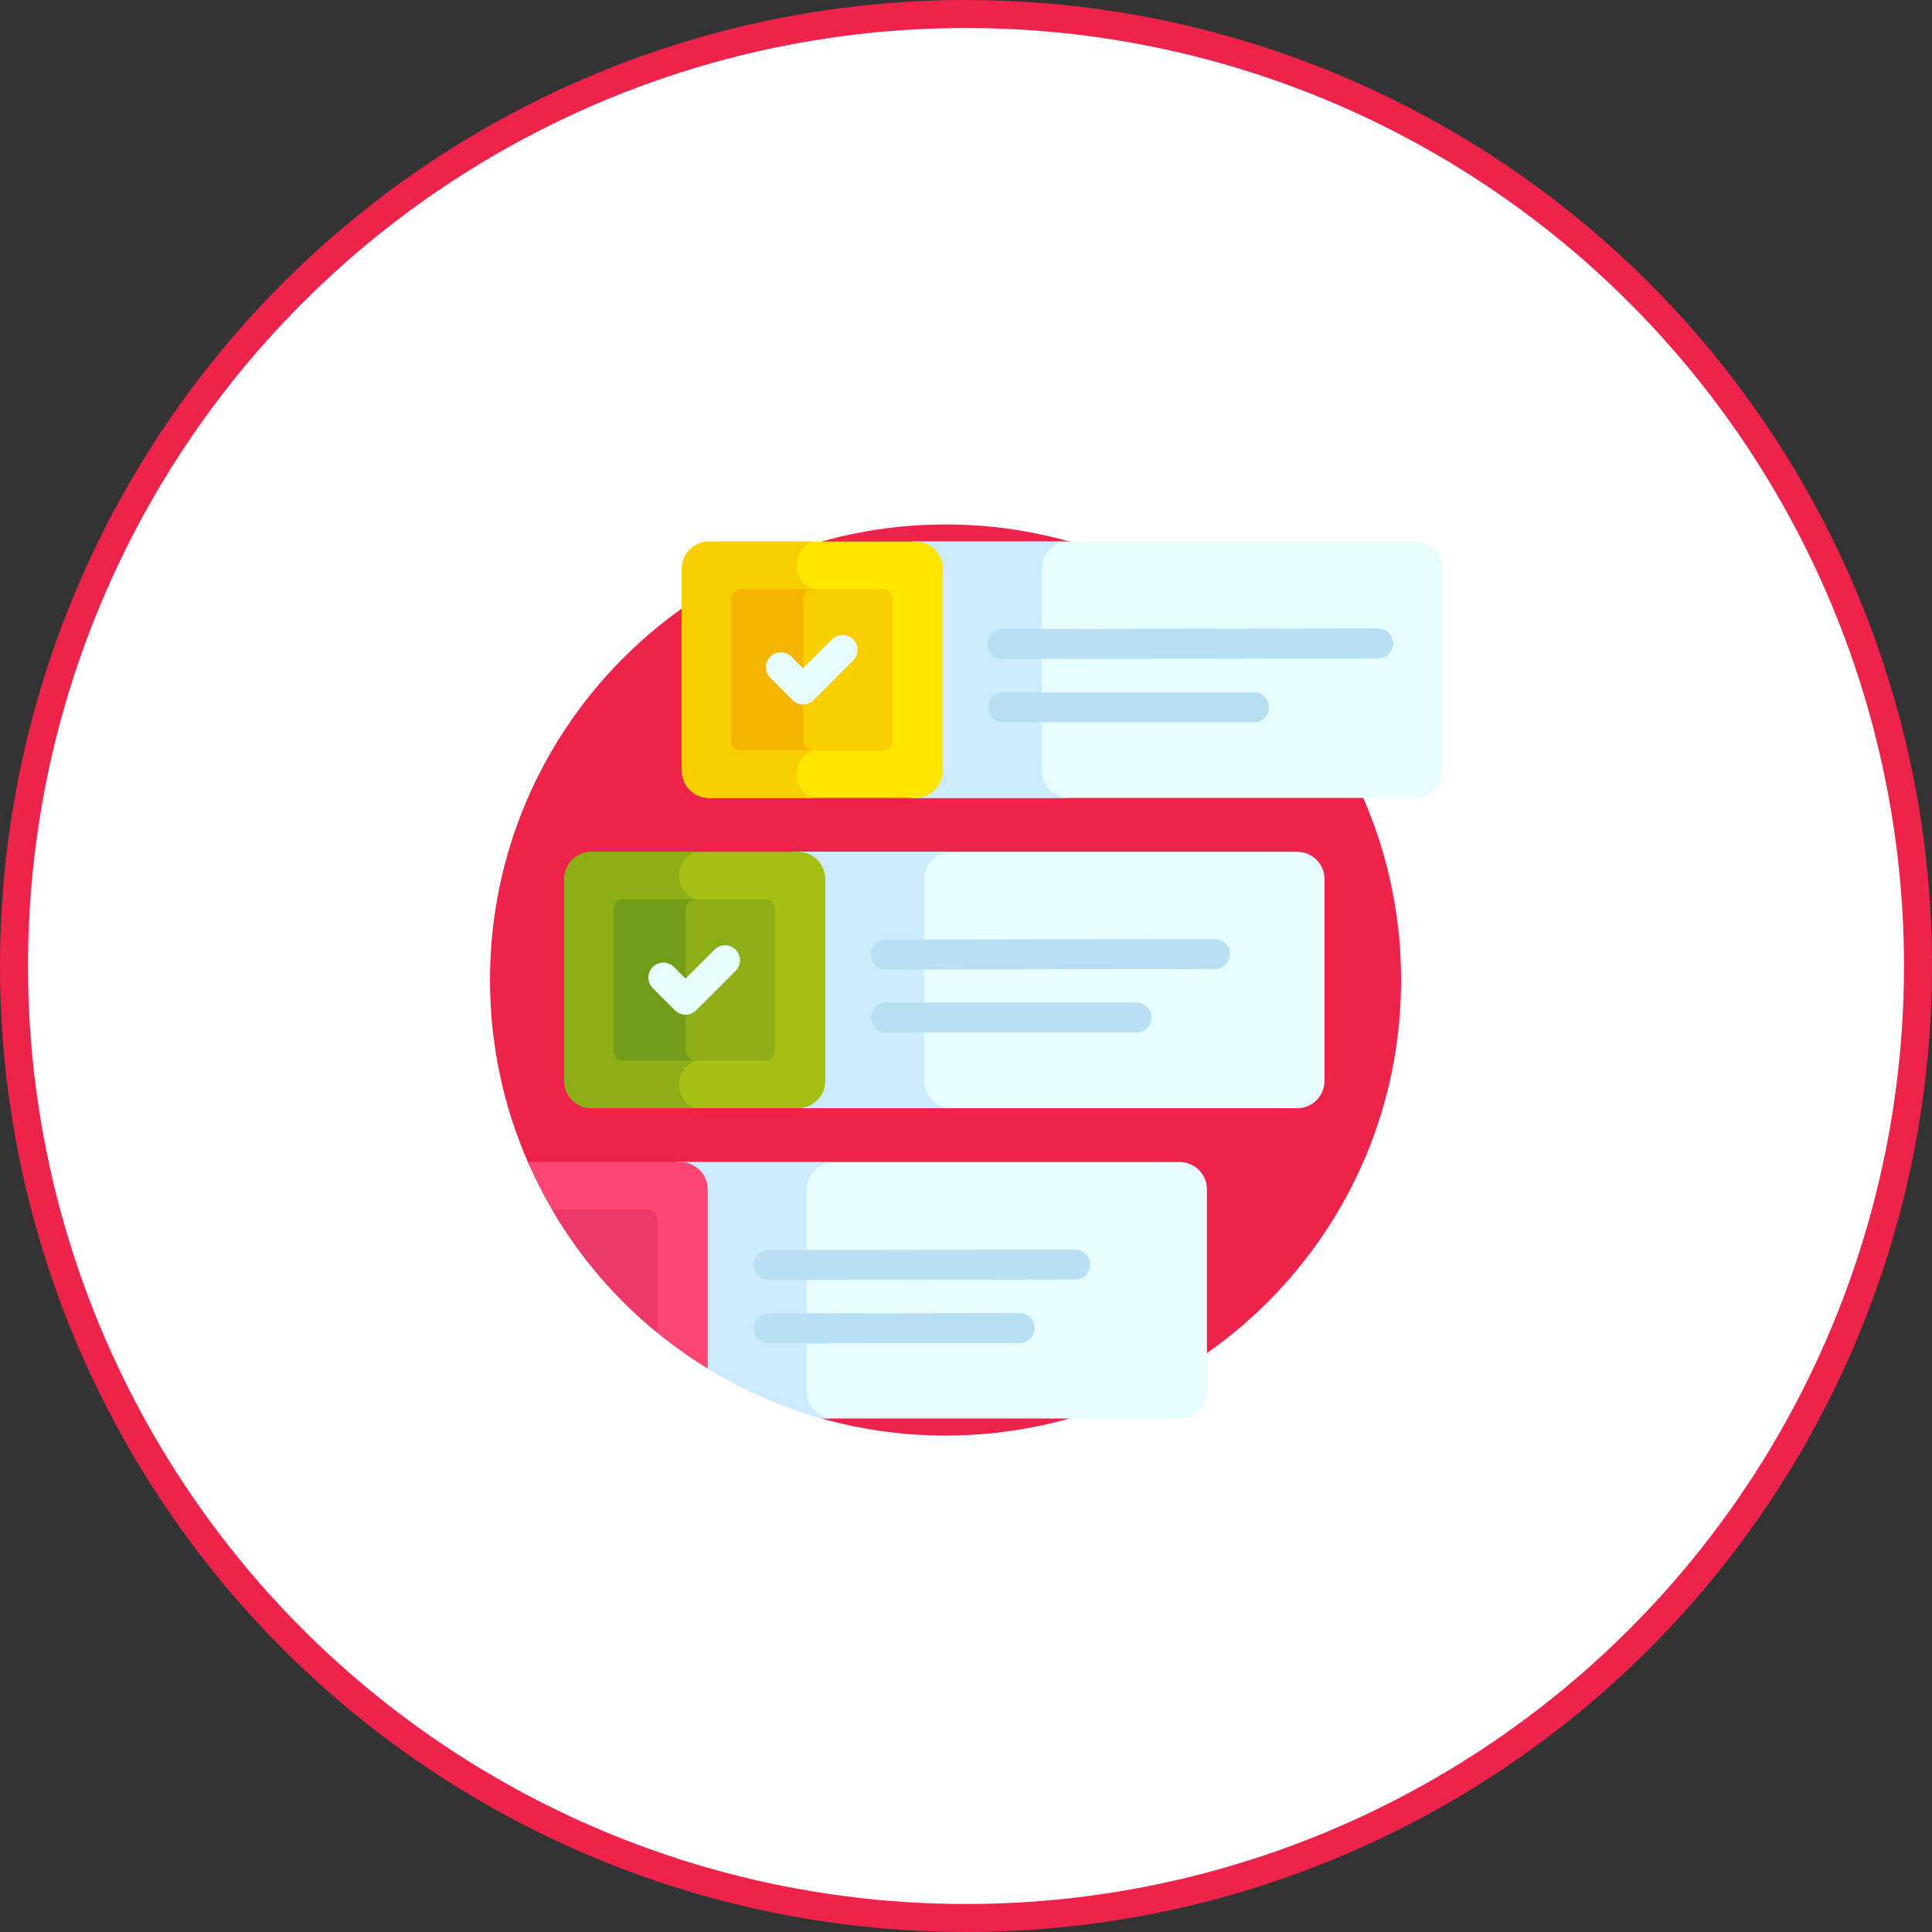 <svg width="138" height="138" viewBox="0 0 138 138" fill="none" xmlns="http://www.w3.org/2000/svg">
<rect x="0" y="0" width="138" height="138" fill="#333333" stroke="none"/>
<circle cx="69" cy="69" r="68" fill="white" stroke="#ED234B" stroke-width="2"/>
<path d="M67.539 37.461C49.568 37.461 35 52.029 35 70C35 74.707 36.001 79.18 37.799 83.219L58.462 101.255C61.344 102.09 64.389 102.54 67.54 102.54C85.51 102.54 100.079 87.971 100.079 70C100.079 52.029 85.51 37.461 67.539 37.461V37.461Z" fill="#ED234B"/>
<path d="M86.21 99.376V84.95C86.21 83.876 85.339 83.005 84.264 83.005H48.18C49.254 83.005 50.125 83.876 50.125 84.95V97.491C52.749 99.157 55.628 100.458 58.689 101.321H84.264C85.339 101.321 86.21 100.45 86.21 99.376V99.376Z" fill="#E6FCFF"/>
<path d="M57.617 99.376V84.95C57.617 83.876 58.488 83.005 59.563 83.005H48.18C49.254 83.005 50.125 83.876 50.125 84.95V97.491C52.749 99.157 55.628 100.458 58.689 101.321H59.563C58.488 101.321 57.617 100.45 57.617 99.376V99.376Z" fill="#CCEBFF"/>
<path d="M54.918 91.433C54.329 91.433 53.851 90.956 53.85 90.367C53.849 89.777 54.326 89.298 54.916 89.296L76.805 89.259H76.808C77.397 89.259 77.875 89.736 77.876 90.325C77.877 90.915 77.4 91.395 76.81 91.396L54.921 91.433C54.92 91.433 54.919 91.433 54.918 91.433V91.433Z" fill="#B8DFF4"/>
<path d="M54.929 95.957C54.341 95.957 53.862 95.48 53.861 94.891C53.86 94.301 54.337 93.822 54.928 93.82L72.84 93.792H72.843C73.431 93.792 73.91 94.269 73.911 94.858C73.912 95.448 73.435 95.927 72.845 95.929L54.932 95.957H54.929Z" fill="#B8DFF4"/>
<path d="M92.661 60.842H56.576C57.651 60.842 58.522 61.713 58.522 62.787V77.212C58.522 78.287 57.651 79.158 56.576 79.158H92.661C93.735 79.158 94.606 78.287 94.606 77.212V62.787C94.606 61.713 93.735 60.842 92.661 60.842Z" fill="#E6FCFF"/>
<path d="M66.014 77.212V62.787C66.014 61.713 66.885 60.842 67.96 60.842H56.576C57.651 60.842 58.522 61.713 58.522 62.787V77.212C58.522 78.286 57.651 79.157 56.576 79.157H67.96C66.885 79.157 66.014 78.287 66.014 77.212Z" fill="#CCEBFF"/>
<path d="M63.264 69.251C62.675 69.251 62.196 68.774 62.195 68.185C62.194 67.595 62.671 67.116 63.261 67.114L86.772 67.073H86.775C87.364 67.073 87.842 67.55 87.844 68.139C87.845 68.73 87.367 69.209 86.777 69.21L63.266 69.251C63.266 69.251 63.265 69.251 63.264 69.251V69.251Z" fill="#B8DFF4"/>
<path d="M81.183 73.751H63.27C62.679 73.751 62.201 73.273 62.201 72.683C62.201 72.093 62.679 71.614 63.27 71.614H81.183C81.772 71.614 82.251 72.093 82.251 72.683C82.251 73.273 81.772 73.751 81.183 73.751V73.751Z" fill="#B8DFF4"/>
<path d="M101.055 38.68H64.971C66.046 38.68 66.917 39.551 66.917 40.625V55.05C66.917 56.124 66.046 56.996 64.971 56.996H101.055C102.13 56.996 103.001 56.124 103.001 55.05V40.625C103.001 39.551 102.13 38.68 101.055 38.68V38.68Z" fill="#E6FCFF"/>
<path d="M74.409 55.05V40.625C74.409 39.551 75.28 38.68 76.354 38.68H64.971C66.045 38.68 66.917 39.551 66.917 40.625V55.05C66.917 56.124 66.045 56.996 64.971 56.996H76.354C75.28 56.995 74.409 56.124 74.409 55.05Z" fill="#CCEBFF"/>
<path d="M67.343 55.05V40.625C67.343 39.551 66.472 38.68 65.397 38.68H50.647C49.572 38.68 48.701 39.551 48.701 40.625V55.05C48.701 56.124 49.573 56.996 50.647 56.996H65.397C66.472 56.995 67.343 56.124 67.343 55.05Z" fill="#FFE600"/>
<path d="M56.899 55.316C56.899 54.366 57.619 53.584 58.543 53.487V42.206C57.619 42.108 56.899 41.327 56.899 40.377C56.899 39.612 57.365 38.957 58.029 38.68H50.647C49.572 38.68 48.701 39.551 48.701 40.625V55.05C48.701 56.124 49.572 56.996 50.647 56.996H57.99C57.347 56.709 56.899 56.065 56.899 55.316Z" fill="#F9CE00"/>
<path d="M63.076 42.074H52.883C52.515 42.074 52.217 42.373 52.217 42.741V52.933C52.217 53.301 52.515 53.6 52.883 53.6H63.076C63.444 53.6 63.742 53.301 63.742 52.933V42.741C63.742 42.373 63.444 42.074 63.076 42.074Z" fill="#F9CE00"/>
<path d="M57.383 52.933V42.741C57.383 42.373 57.681 42.074 58.049 42.074H52.883C52.515 42.074 52.217 42.373 52.217 42.741V52.933C52.217 53.301 52.515 53.6 52.883 53.6H58.049C57.681 53.6 57.383 53.301 57.383 52.933Z" fill="#F4B500"/>
<path d="M71.608 47.07C71.018 47.07 70.541 46.593 70.539 46.004C70.538 45.413 71.015 44.934 71.605 44.933L98.444 44.885H98.446C99.036 44.885 99.514 45.361 99.516 45.951C99.517 46.541 99.039 47.02 98.449 47.022L71.61 47.07C71.61 47.07 71.608 47.07 71.608 47.07V47.07Z" fill="#B8DFF4"/>
<path d="M89.577 51.588H71.664C71.074 51.588 70.596 51.11 70.596 50.52C70.596 49.93 71.074 49.451 71.664 49.451H89.577C90.167 49.451 90.645 49.93 90.645 50.52C90.645 51.11 90.167 51.588 89.577 51.588V51.588Z" fill="#B8DFF4"/>
<path d="M56.606 50.003L55.022 48.419C54.605 48.002 54.605 47.325 55.022 46.908C55.44 46.49 56.115 46.49 56.533 46.908L57.362 47.737L59.427 45.671C59.844 45.254 60.521 45.254 60.938 45.671C61.355 46.089 61.355 46.765 60.938 47.182L58.117 50.003C57.7 50.42 57.023 50.42 56.606 50.003Z" fill="#E6FCFF"/>
<path d="M58.948 77.212V62.787C58.948 61.713 58.077 60.842 57.003 60.842H42.252C41.178 60.842 40.307 61.713 40.307 62.787V77.212C40.307 78.287 41.178 79.158 42.252 79.158H57.003C58.077 79.157 58.948 78.286 58.948 77.212Z" fill="#A5C013"/>
<path d="M48.504 77.478C48.504 76.528 49.224 75.747 50.148 75.649V64.369C49.224 64.271 48.504 63.49 48.504 62.539C48.504 61.775 48.971 61.12 49.634 60.842H42.252C41.178 60.842 40.307 61.713 40.307 62.787V77.212C40.307 78.287 41.178 79.158 42.252 79.158H49.595C48.952 78.871 48.504 78.227 48.504 77.478Z" fill="#8DAE16"/>
<path d="M54.681 64.237H44.488C44.121 64.237 43.822 64.536 43.822 64.903V75.096C43.822 75.464 44.121 75.762 44.488 75.762H54.681C55.049 75.762 55.347 75.464 55.347 75.096V64.903C55.347 64.536 55.049 64.237 54.681 64.237V64.237Z" fill="#8DAE16"/>
<path d="M48.988 75.096V64.903C48.988 64.536 49.286 64.237 49.654 64.237H44.488C44.121 64.237 43.822 64.536 43.822 64.903V75.096C43.822 75.464 44.121 75.762 44.488 75.762H49.654C49.286 75.762 48.988 75.464 48.988 75.096Z" fill="#749C18"/>
<path d="M48.212 72.166L46.628 70.582C46.21 70.165 46.21 69.488 46.628 69.071C47.045 68.653 47.721 68.653 48.139 69.071L48.967 69.9L51.032 67.834C51.45 67.417 52.126 67.417 52.544 67.834C52.961 68.252 52.961 68.928 52.544 69.346L49.723 72.166C49.306 72.583 48.629 72.583 48.212 72.166Z" fill="#E6FCFF"/>
<path d="M48.608 83.005H37.705C40.383 89.14 44.897 94.289 50.553 97.758V84.951C50.553 83.876 49.682 83.005 48.608 83.005V83.005Z" fill="#FE4675"/>
<path d="M46.286 86.4H39.432C41.399 89.765 43.953 92.745 46.953 95.199V87.067C46.953 86.699 46.655 86.4 46.286 86.4Z" fill="#EC3969"/>
</svg>

